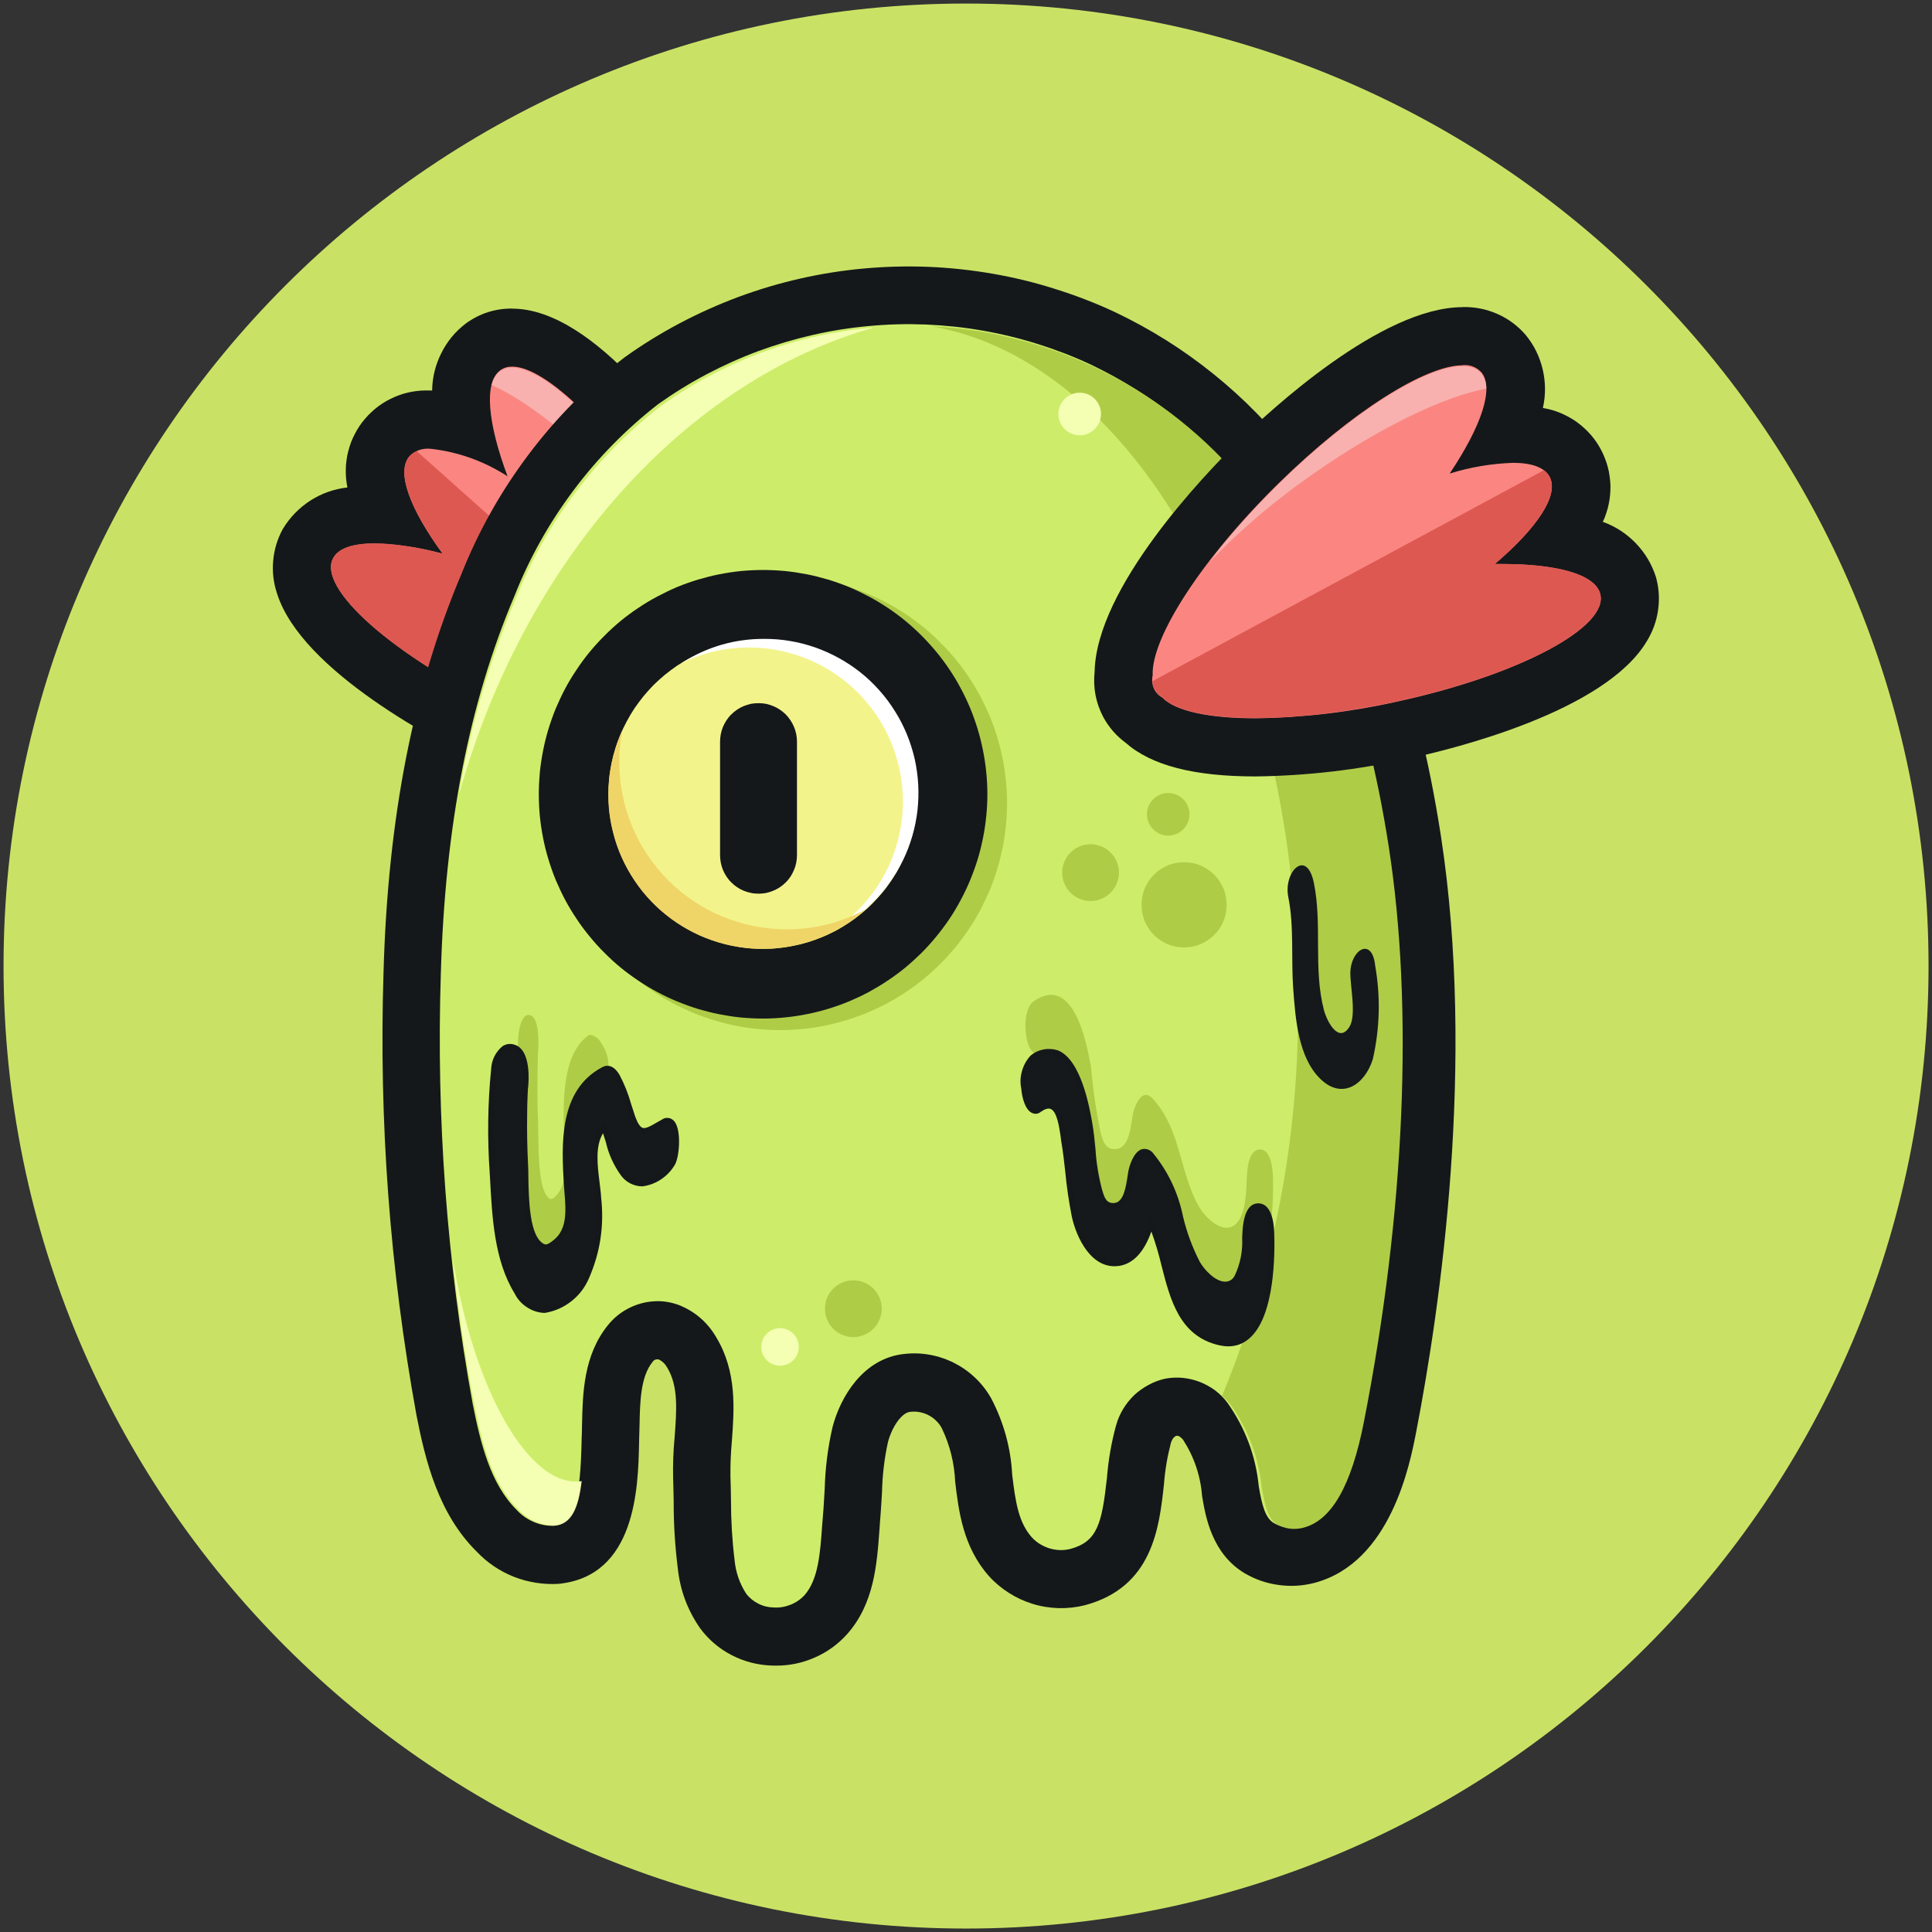 <svg version="1.2" baseProfile="tiny-ps" xmlns="http://www.w3.org/2000/svg" viewBox="0 0 207 207" width="207" height="207">
	<rect x="0" y="0" width="207" height="207" fill="#333333" stroke="none"/>
	<title>SWAMP-svg</title>
	<defs>
		<clipPath clipPathUnits="userSpaceOnUse" id="cp1">
			<path d="M29.24 33L87 33L87 89L29.24 89L29.24 33Z" />
		</clipPath>
		<clipPath clipPathUnits="userSpaceOnUse" id="cp2">
			<path d="M40 28.5L156 28.5L156 178.5L40 178.5L40 28.5Z" />
		</clipPath>
		<clipPath clipPathUnits="userSpaceOnUse" id="cp3">
			<path d="M117 32L177.74 32L177.74 84L117 84L117 32Z" />
		</clipPath>
	</defs>
	<style>
		tspan { white-space:pre }
		.shp0 { fill: #c9e265 } 
		.shp1 { fill: #fb8681 } 
		.shp2 { fill: #15181a } 
		.shp3 { fill: #f8b1ae } 
		.shp4 { fill: #de5852 } 
		.shp5 { fill: #cded6a } 
		.shp6 { fill: #afcc47 } 
		.shp7 { fill: #f3f38b } 
		.shp8 { fill: #ffffff } 
		.shp9 { fill: #efd567 } 
		.shp10 { fill: #16191b } 
		.shp11 { fill: #f4ffb3 } 
	</style>
	<path id="Layer" class="shp0" d="M103.5 0.38C46.55 0.38 0.38 46.55 0.38 103.5C0.38 160.45 46.55 206.63 103.5 206.63C160.45 206.63 206.63 160.45 206.63 103.5C206.63 46.55 160.45 0.38 103.5 0.38Z" />
	<path id="Layer" class="shp1" d="M75.1 85.36C69.66 85.36 61.37 82.95 52.94 78.92C44.3 74.79 34.44 68.35 32.65 62.66C32.39 61.93 32.3 61.17 32.36 60.4C32.42 59.63 32.64 58.9 33.02 58.22C34.18 56.16 36.58 55.11 40.13 55.11C40.51 55.11 40.91 55.12 41.32 55.14C39.75 51.54 39.83 48.74 41.56 46.79C42.14 46.16 42.84 45.69 43.63 45.37C44.42 45.04 45.25 44.91 46.1 44.95C47.3 44.97 48.47 45.16 49.62 45.52C48.97 41.48 49.68 38.68 51.75 37.16C52.69 36.49 53.73 36.16 54.88 36.17C60.89 36.17 69 45.68 74.59 54.59C79.59 62.55 84.83 73.87 83.39 79.93C83.27 81.07 82.84 82.07 82.09 82.93C81.54 83.54 80.89 84 80.13 84.3C78.54 85.09 76.87 85.44 75.1 85.36Z" />
	<g id="Clip-Path" clip-path="url(#cp1)">
		<g id="Layer">
			<path id="Layer" fill-rule="evenodd" class="shp2" d="M54.88 33.07C63.79 33.07 73.48 46.97 77.23 52.94C79.93 57.22 88.38 71.65 86.46 80.47C86.23 82.19 85.55 83.7 84.41 84.99C83.59 85.91 82.62 86.61 81.48 87.09C79.47 88.09 77.34 88.55 75.1 88.47C69.21 88.47 60.42 85.95 51.59 81.73C47.12 79.58 32.3 71.94 29.68 63.58C29.3 62.44 29.16 61.27 29.27 60.07C29.38 58.86 29.72 57.74 30.3 56.68C31.05 55.44 32.03 54.43 33.24 53.64C34.46 52.86 35.79 52.39 37.22 52.23C37.16 51.91 37.11 51.58 37.08 51.25C37.05 50.93 37.04 50.6 37.05 50.27C37.05 49.94 37.08 49.61 37.13 49.29C37.17 48.96 37.23 48.64 37.32 48.32C37.4 48.01 37.5 47.7 37.61 47.39C37.73 47.08 37.87 46.78 38.02 46.49C38.17 46.2 38.34 45.91 38.52 45.64C38.7 45.37 38.9 45.11 39.12 44.86C39.33 44.61 39.55 44.38 39.8 44.15C40.04 43.93 40.29 43.71 40.55 43.52C40.82 43.33 41.09 43.15 41.38 42.98C41.66 42.82 41.96 42.67 42.26 42.54C42.56 42.41 42.87 42.3 43.18 42.2C43.5 42.11 43.81 42.03 44.14 41.97C44.46 41.91 44.79 41.88 45.11 41.85C45.44 41.83 45.77 41.83 46.1 41.84L46.3 41.84C46.32 40.43 46.65 39.1 47.28 37.84C47.91 36.57 48.79 35.51 49.91 34.66C51.39 33.58 53.05 33.05 54.88 33.06L54.88 33.07ZM54.88 39.29C54.4 39.27 53.98 39.4 53.59 39.68C51.82 40.98 52.26 45.35 54.38 51.03C51.84 49.4 49.09 48.41 46.1 48.08C45.24 48.01 44.5 48.27 43.89 48.87C42.41 50.53 43.91 54.52 47.43 59.33C45.05 58.67 42.61 58.3 40.14 58.23C37.88 58.23 36.31 58.72 35.72 59.76C33.87 63 42.18 70.32 54.28 76.11C62.49 80.04 70.33 82.25 75.11 82.25C76.4 82.34 77.63 82.08 78.78 81.48C79.16 81.37 79.49 81.16 79.77 80.86C80.12 80.44 80.3 79.95 80.32 79.39C81.41 75.52 78.09 66.02 71.96 56.25C65.68 46.23 58.54 39.28 54.88 39.28L54.88 39.29Z" />
		</g>
	</g>
	<path id="Layer" class="shp3" d="M68.51 54.34C62.76 47.88 56.85 43.11 52.68 41.25C52.81 40.65 53.11 40.16 53.59 39.77C56.59 37.56 64.82 44.98 71.95 56.35C73.95 59.51 75.71 62.8 77.25 66.21C74.73 61.97 71.81 58.01 68.51 54.34Z" />
	<path id="Layer" class="shp4" d="M35.72 59.75C36.83 57.8 41.36 57.77 47.44 59.32C43.91 54.51 42.41 50.52 43.89 48.86C44.11 48.63 44.36 48.45 44.64 48.33L80.2 80.04C80.12 80.35 79.97 80.62 79.77 80.86C79.49 81.16 79.16 81.36 78.77 81.47C75.58 83.54 65.26 81.36 54.27 76.11C42.19 70.32 33.87 63 35.72 59.75Z" />
	<path id="Layer" class="shp5" d="M136.33 50.93C133.93 47.8 131.18 45 128.11 42.52C125.04 40.04 121.72 37.95 118.16 36.25C116.19 35.32 114.17 34.54 112.11 33.88C110.04 33.23 107.93 32.71 105.79 32.33C103.65 31.96 101.5 31.73 99.33 31.64C97.16 31.55 95 31.6 92.84 31.8C90.67 32 88.53 32.34 86.42 32.82C84.3 33.3 82.22 33.93 80.19 34.68C78.16 35.44 76.18 36.33 74.27 37.36C72.35 38.38 70.51 39.52 68.75 40.79C61.31 46.23 55.91 54.2 52.32 62.66C46.76 75.78 44.59 90.14 44.2 104.32C43.71 120 44.87 135.56 47.67 151C48.59 155.65 49.79 160.59 53.27 164.02C54.08 164.89 55.04 165.55 56.13 165.99C57.23 166.44 58.38 166.64 59.57 166.59C65.56 166.02 65.31 158.14 65.44 153.69C65.53 150.42 65.38 146.62 67.56 143.94C67.8 143.64 68.07 143.38 68.39 143.16C68.71 142.95 69.05 142.79 69.42 142.68C69.79 142.57 70.16 142.52 70.55 142.53C70.93 142.54 71.3 142.61 71.67 142.73C72.75 143.18 73.58 143.92 74.15 144.94C76.56 148.96 75.04 153.85 75.21 158.25C75.2 161.36 75.35 164.47 75.68 167.57C75.87 169.41 76.48 171.09 77.5 172.62C77.82 173.03 78.19 173.4 78.6 173.73C79 174.06 79.44 174.35 79.9 174.58C80.37 174.82 80.86 175 81.36 175.13C81.87 175.26 82.39 175.33 82.91 175.35C83.43 175.37 83.95 175.33 84.46 175.23C84.98 175.14 85.48 174.99 85.96 174.79C86.44 174.59 86.89 174.33 87.32 174.03C87.75 173.73 88.14 173.38 88.49 173C91.05 170.12 90.96 165.81 91.3 161.95C91.36 159.17 91.66 156.41 92.19 153.68C92.8 151.39 94.4 148.64 96.93 148.2C97.58 148.1 98.23 148.1 98.88 148.2C99.54 148.3 100.16 148.49 100.75 148.77C101.34 149.06 101.88 149.43 102.36 149.88C102.84 150.34 103.24 150.85 103.56 151.42C104.66 153.61 105.28 155.93 105.4 158.38C105.76 161.44 106.16 164.41 108.25 166.77C108.69 167.27 109.19 167.69 109.75 168.05C110.31 168.4 110.91 168.68 111.54 168.87C112.18 169.07 112.83 169.17 113.49 169.19C114.15 169.2 114.8 169.13 115.45 168.97C122.71 167.04 120.82 159.17 122.5 153.68C122.57 153.32 122.69 152.98 122.86 152.67C123.03 152.35 123.23 152.06 123.49 151.8C123.74 151.55 124.02 151.34 124.34 151.16C124.66 150.99 124.99 150.86 125.34 150.79C125.7 150.71 126.05 150.69 126.41 150.72C126.77 150.75 127.11 150.83 127.45 150.96C127.79 151.09 128.09 151.27 128.38 151.49C128.66 151.71 128.91 151.97 129.11 152.26C130.68 154.53 131.58 157.04 131.82 159.78C132.21 162.09 132.75 164.59 134.91 165.87C135.69 166.32 136.52 166.6 137.41 166.72C138.3 166.84 139.18 166.79 140.04 166.56C145.68 165.06 147.71 157.86 148.69 152.77C152.49 133.09 154.38 110 151.32 90.07C149.19 76.28 145 61.99 136.33 50.93Z" />
	<g id="Clip-Path" clip-path="url(#cp2)">
		<g id="Layer">
			<path id="Layer" fill-rule="evenodd" class="shp2" d="M83.11 178.46C82.95 178.46 82.79 178.46 82.63 178.45C81.13 178.39 79.71 178.02 78.38 177.33C77.05 176.64 75.93 175.69 75.03 174.48C73.67 172.54 72.87 170.39 72.62 168.03C72.32 165.64 72.17 163.24 72.18 160.83C72.16 160 72.15 159.18 72.12 158.36C72.09 156.9 72.14 155.45 72.28 154C72.5 151.06 72.69 148.53 71.5 146.55C71.29 146.16 70.99 145.86 70.59 145.66C70.3 145.6 70.07 145.69 69.91 145.93C68.63 147.51 68.57 150.19 68.52 152.78C68.51 153.12 68.5 153.45 68.49 153.78C68.48 154.08 68.48 154.38 68.47 154.7C68.37 159.3 68.16 168.9 59.82 169.7C58.19 169.79 56.61 169.54 55.08 168.95C53.55 168.34 52.22 167.45 51.09 166.26C46.99 162.21 45.59 156.58 44.62 151.62C41.77 135.95 40.59 120.16 41.09 104.24C41.55 87.64 44.29 73.65 49.46 61.45C51.29 56.87 53.68 52.62 56.64 48.69C59.6 44.76 63.03 41.29 66.93 38.28C68.8 36.94 70.76 35.73 72.8 34.65C74.84 33.57 76.94 32.63 79.1 31.82C81.27 31.02 83.47 30.36 85.72 29.85C87.97 29.34 90.24 28.98 92.54 28.77C94.84 28.56 97.14 28.5 99.45 28.59C101.75 28.68 104.04 28.93 106.31 29.32C108.58 29.71 110.82 30.25 113.02 30.95C115.22 31.64 117.37 32.46 119.46 33.44C123.25 35.24 126.77 37.45 130.04 40.09C133.3 42.72 136.21 45.7 138.77 49.02C146.61 59.02 151.72 72.3 154.39 89.61C158.11 113.87 154.33 139.98 151.74 153.39C151.07 156.86 149.02 167.42 140.85 169.59C139.58 169.92 138.3 170 137.01 169.82C135.71 169.65 134.5 169.23 133.37 168.57C129.83 166.46 129.16 162.46 128.8 160.32C128.63 158.13 127.95 156.11 126.76 154.26C126.51 153.96 126.25 153.79 126.05 153.84C125.86 153.88 125.61 154.1 125.45 154.61C125.07 156.07 124.82 157.55 124.71 159.04C124.2 163.69 123.5 170.05 116.23 171.99C115.31 172.22 114.38 172.32 113.43 172.3C112.49 172.27 111.56 172.13 110.66 171.85C109.75 171.57 108.9 171.18 108.1 170.67C107.3 170.16 106.58 169.56 105.95 168.86C103.16 165.7 102.71 161.85 102.34 158.76C102.25 156.75 101.78 154.84 100.91 153.03C100.75 152.72 100.54 152.45 100.29 152.21C100.04 151.96 99.76 151.77 99.45 151.61C99.14 151.45 98.81 151.35 98.47 151.29C98.13 151.23 97.79 151.23 97.44 151.28C96.59 151.43 95.59 152.84 95.14 154.5C94.75 156.28 94.54 158.08 94.5 159.9C94.45 160.7 94.41 161.48 94.35 162.23C94.3 162.77 94.27 163.32 94.23 163.86C93.96 167.6 93.66 171.83 90.76 175.09C89.79 176.17 88.63 177.01 87.3 177.59C85.96 178.18 84.57 178.47 83.11 178.46ZM70.46 139.41C71.23 139.41 71.98 139.55 72.7 139.81C74.47 140.51 75.82 141.68 76.77 143.33C78.96 147 78.67 150.96 78.41 154.46C78.3 155.68 78.25 156.91 78.26 158.13C78.29 158.98 78.31 159.85 78.32 160.72C78.32 162.86 78.44 164.98 78.7 167.11C78.82 168.42 79.23 169.64 79.95 170.75C80.3 171.21 80.74 171.57 81.25 171.82C81.77 172.09 82.32 172.22 82.9 172.23C83.52 172.27 84.11 172.17 84.69 171.94C85.27 171.71 85.77 171.37 86.19 170.92C87.68 169.24 87.88 166.41 88.09 163.41C88.13 162.83 88.18 162.25 88.23 161.68C88.28 160.98 88.32 160.27 88.36 159.54C88.42 157.29 88.7 155.05 89.21 152.86C90.09 149.57 92.43 145.81 96.41 145.13C97.36 144.98 98.32 144.96 99.29 145.1C100.25 145.24 101.16 145.52 102.04 145.93C102.91 146.36 103.71 146.89 104.42 147.56C105.13 148.22 105.72 148.98 106.2 149.82C107.54 152.39 108.3 155.12 108.45 158.02C108.81 161.02 109.15 163.12 110.54 164.7C111.06 165.27 111.7 165.66 112.43 165.89C113.18 166.12 113.92 166.14 114.67 165.96C117.58 165.18 118.06 163.25 118.6 158.34C118.75 156.45 119.07 154.59 119.57 152.75C119.74 152.13 119.99 151.54 120.32 150.99C120.65 150.44 121.05 149.94 121.51 149.49C121.98 149.05 122.5 148.68 123.07 148.38C123.63 148.07 124.23 147.85 124.86 147.71C125.48 147.6 126.1 147.57 126.73 147.63C127.35 147.69 127.96 147.84 128.54 148.06C129.13 148.29 129.67 148.59 130.18 148.96C130.68 149.34 131.12 149.78 131.5 150.28C133.41 152.98 134.54 155.96 134.87 159.26C135.22 161.35 135.59 162.66 136.49 163.19C137.38 163.69 138.31 163.81 139.29 163.55C142.27 162.76 144.37 159.04 145.7 152.18C150.04 129.72 150.96 107.84 148.31 90.55C145.81 74.33 141.12 62 133.95 52.86C131.69 49.92 129.11 47.29 126.23 44.95C123.34 42.62 120.22 40.66 116.87 39.06C115.03 38.2 113.13 37.47 111.19 36.86C109.25 36.25 107.28 35.77 105.27 35.42C103.27 35.07 101.25 34.86 99.21 34.77C97.18 34.69 95.15 34.74 93.13 34.93C91.1 35.11 89.09 35.43 87.11 35.88C85.13 36.33 83.18 36.91 81.27 37.61C79.36 38.32 77.51 39.15 75.71 40.1C73.91 41.05 72.18 42.12 70.52 43.3C67.08 45.98 64.05 49.06 61.44 52.55C58.82 56.05 56.71 59.82 55.11 63.88C50.25 75.35 47.67 88.6 47.23 104.4C46.74 119.85 47.88 135.18 50.64 150.38C51.48 154.62 52.53 158.98 55.37 161.79C55.87 162.33 56.46 162.75 57.13 163.04C57.8 163.34 58.51 163.48 59.25 163.48C61.65 163.25 62.19 160.03 62.31 154.54C62.31 154.21 62.33 153.89 62.34 153.59C62.35 153.28 62.35 152.96 62.36 152.64C62.43 149.32 62.51 145.2 65.16 141.95C65.81 141.15 66.6 140.53 67.52 140.09C68.45 139.64 69.43 139.42 70.46 139.41Z" />
		</g>
	</g>
	<path id="Layer" class="shp6" d="M107.9 86.05C107.9 86.85 107.86 87.64 107.78 88.43C107.7 89.23 107.59 90.02 107.43 90.8C107.27 91.57 107.08 92.35 106.85 93.11C106.62 93.87 106.35 94.62 106.05 95.36C105.74 96.09 105.4 96.81 105.03 97.52C104.65 98.22 104.24 98.9 103.8 99.56C103.36 100.22 102.88 100.86 102.38 101.48C101.87 102.09 101.34 102.68 100.77 103.25C100.21 103.81 99.62 104.34 99.01 104.85C98.39 105.36 97.75 105.83 97.09 106.27C96.43 106.71 95.75 107.12 95.04 107.5C94.34 107.88 93.62 108.21 92.89 108.52C92.15 108.82 91.4 109.09 90.64 109.32C89.88 109.55 89.11 109.75 88.32 109.9C87.54 110.06 86.76 110.18 85.96 110.25C85.17 110.33 84.38 110.37 83.58 110.37C82.79 110.37 81.99 110.33 81.2 110.25C80.4 110.18 79.62 110.06 78.84 109.9C78.05 109.75 77.29 109.55 76.52 109.32C75.76 109.09 75.01 108.82 74.27 108.52C73.54 108.21 72.82 107.88 72.12 107.5C71.41 107.12 70.73 106.71 70.07 106.27C69.41 105.83 68.77 105.36 68.15 104.85C67.54 104.34 66.95 103.81 66.39 103.25C65.82 102.68 65.29 102.09 64.78 101.48C64.28 100.86 63.8 100.22 63.36 99.56C62.92 98.9 62.51 98.22 62.13 97.52C61.76 96.81 61.42 96.09 61.11 95.36C60.81 94.62 60.54 93.87 60.31 93.11C60.08 92.35 59.89 91.57 59.73 90.8C59.57 90.02 59.46 89.23 59.38 88.43C59.3 87.64 59.26 86.85 59.26 86.05C59.26 85.25 59.3 84.46 59.38 83.67C59.46 82.88 59.57 82.09 59.73 81.3C59.89 80.52 60.08 79.75 60.31 78.99C60.54 78.23 60.81 77.48 61.11 76.75C61.42 76.01 61.76 75.29 62.13 74.59C62.51 73.88 62.92 73.2 63.36 72.54C63.8 71.88 64.28 71.24 64.78 70.62C65.29 70.01 65.82 69.42 66.39 68.86C66.95 68.29 67.54 67.76 68.15 67.25C68.77 66.75 69.41 66.27 70.07 65.83C70.73 65.39 71.41 64.98 72.12 64.6C72.82 64.23 73.54 63.89 74.27 63.58C75.01 63.28 75.76 63.01 76.52 62.78C77.29 62.55 78.05 62.36 78.84 62.2C79.62 62.04 80.4 61.93 81.2 61.85C81.99 61.77 82.79 61.73 83.58 61.73C84.38 61.73 85.17 61.77 85.96 61.85C86.76 61.93 87.54 62.04 88.32 62.2C89.11 62.36 89.88 62.55 90.64 62.78C91.4 63.01 92.15 63.28 92.89 63.58C93.62 63.89 94.34 64.23 95.04 64.6C95.75 64.98 96.43 65.39 97.09 65.83C97.75 66.27 98.39 66.75 99.01 67.25C99.62 67.76 100.21 68.29 100.77 68.86C101.34 69.42 101.87 70.01 102.38 70.62C102.88 71.24 103.36 71.88 103.8 72.54C104.24 73.2 104.65 73.88 105.03 74.59C105.4 75.29 105.74 76.01 106.05 76.75C106.35 77.48 106.62 78.23 106.85 78.99C107.08 79.75 107.27 80.52 107.43 81.3C107.59 82.09 107.7 82.88 107.78 83.67C107.86 84.46 107.9 85.25 107.9 86.05Z" />
	<path id="Layer" class="shp7" d="M102.05 85.09C102.05 85.76 102.02 86.42 101.95 87.08C101.89 87.74 101.79 88.4 101.66 89.05C101.53 89.7 101.37 90.35 101.18 90.98C100.98 91.62 100.76 92.25 100.51 92.86C100.25 93.47 99.97 94.07 99.66 94.66C99.34 95.25 99 95.82 98.63 96.37C98.26 96.92 97.87 97.45 97.45 97.97C97.02 98.48 96.58 98.97 96.11 99.45C95.64 99.91 95.14 100.36 94.63 100.78C94.12 101.2 93.59 101.6 93.03 101.97C92.48 102.34 91.91 102.68 91.32 102.99C90.74 103.3 90.14 103.59 89.52 103.84C88.91 104.1 88.28 104.32 87.65 104.52C87.01 104.71 86.37 104.87 85.71 105C85.06 105.13 84.41 105.23 83.75 105.29C83.08 105.36 82.42 105.39 81.75 105.39C81.09 105.39 80.43 105.36 79.77 105.29C79.11 105.23 78.45 105.13 77.8 105C77.14 104.87 76.5 104.71 75.86 104.52C75.23 104.32 74.6 104.1 73.99 103.84C73.38 103.59 72.77 103.3 72.19 102.99C71.6 102.68 71.03 102.34 70.48 101.97C69.93 101.6 69.39 101.2 68.88 100.78C68.36 100.36 67.88 99.91 67.4 99.45C66.93 98.97 66.49 98.48 66.07 97.97C65.64 97.45 65.25 96.92 64.88 96.37C64.51 95.82 64.17 95.25 63.86 94.66C63.54 94.07 63.26 93.47 63 92.86C62.75 92.25 62.52 91.62 62.33 90.98C62.14 90.35 61.98 89.7 61.85 89.05C61.72 88.4 61.62 87.74 61.55 87.08C61.49 86.42 61.46 85.76 61.46 85.09C61.46 84.43 61.49 83.76 61.55 83.1C61.62 82.44 61.72 81.78 61.85 81.13C61.98 80.48 62.14 79.84 62.33 79.2C62.52 78.56 62.75 77.94 63 77.32C63.26 76.71 63.54 76.11 63.86 75.52C64.17 74.94 64.51 74.37 64.88 73.81C65.25 73.26 65.64 72.73 66.07 72.21C66.49 71.7 66.93 71.21 67.4 70.74C67.88 70.27 68.36 69.82 68.88 69.4C69.39 68.98 69.93 68.58 70.48 68.21C71.03 67.84 71.6 67.5 72.19 67.19C72.77 66.88 73.38 66.59 73.99 66.34C74.6 66.08 75.23 65.86 75.86 65.67C76.5 65.47 77.14 65.31 77.8 65.18C78.45 65.05 79.11 64.96 79.77 64.89C80.43 64.82 81.09 64.79 81.75 64.79C82.42 64.79 83.08 64.82 83.75 64.89C84.41 64.96 85.06 65.05 85.71 65.18C86.37 65.31 87.01 65.47 87.65 65.67C88.28 65.86 88.91 66.08 89.52 66.34C90.14 66.59 90.74 66.88 91.32 67.19C91.91 67.5 92.48 67.84 93.03 68.21C93.59 68.58 94.12 68.98 94.63 69.4C95.14 69.82 95.64 70.27 96.11 70.74C96.58 71.21 97.02 71.7 97.45 72.21C97.87 72.73 98.26 73.26 98.63 73.81C99 74.37 99.34 74.94 99.66 75.52C99.97 76.11 100.25 76.71 100.51 77.32C100.76 77.94 100.98 78.56 101.18 79.2C101.37 79.84 101.53 80.48 101.66 81.13C101.79 81.78 101.89 82.44 101.95 83.1C102.02 83.76 102.05 84.43 102.05 85.09Z" />
	<path id="Layer" fill-rule="evenodd" class="shp2" d="M81.76 109.13C80.97 109.13 80.18 109.09 79.4 109.02C78.62 108.94 77.84 108.82 77.07 108.67C76.3 108.52 75.54 108.32 74.78 108.1C74.03 107.87 73.29 107.6 72.56 107.3C71.83 107 71.12 106.66 70.43 106.29C69.73 105.92 69.06 105.52 68.41 105.08C67.75 104.64 67.12 104.18 66.51 103.68C65.9 103.18 65.32 102.65 64.77 102.09C64.21 101.54 63.68 100.95 63.18 100.34C62.68 99.73 62.21 99.11 61.78 98.45C61.34 97.8 60.93 97.12 60.56 96.43C60.19 95.73 59.86 95.02 59.55 94.3C59.25 93.57 58.99 92.83 58.76 92.07C58.53 91.32 58.34 90.56 58.19 89.79C58.04 89.02 57.92 88.24 57.84 87.45C57.77 86.67 57.73 85.89 57.73 85.1C57.73 84.31 57.77 83.53 57.84 82.74C57.92 81.96 58.04 81.18 58.19 80.41C58.34 79.64 58.53 78.88 58.76 78.12C58.99 77.37 59.25 76.63 59.55 75.9C59.86 75.18 60.19 74.46 60.56 73.77C60.93 73.07 61.34 72.4 61.78 71.75C62.21 71.09 62.68 70.46 63.18 69.85C63.68 69.25 64.21 68.66 64.77 68.11C65.32 67.55 65.9 67.02 66.51 66.52C67.12 66.02 67.75 65.55 68.41 65.12C69.06 64.68 69.73 64.28 70.43 63.91C71.13 63.54 71.83 63.2 72.56 62.89C73.29 62.59 74.03 62.33 74.78 62.1C75.54 61.88 76.3 61.68 77.07 61.53C77.84 61.38 78.62 61.26 79.4 61.18C80.18 61.11 80.97 61.07 81.76 61.07C82.54 61.07 83.33 61.11 84.11 61.18C84.89 61.26 85.67 61.38 86.45 61.53C87.21 61.68 87.98 61.88 88.73 62.1C89.48 62.33 90.23 62.59 90.95 62.89C91.68 63.2 92.39 63.54 93.09 63.91C93.78 64.28 94.45 64.68 95.11 65.12C95.76 65.55 96.39 66.02 97 66.52C97.61 67.02 98.19 67.55 98.75 68.11C99.3 68.66 99.83 69.25 100.33 69.85C100.83 70.46 101.3 71.09 101.74 71.75C102.18 72.4 102.58 73.07 102.95 73.77C103.32 74.46 103.66 75.18 103.96 75.9C104.26 76.63 104.52 77.37 104.75 78.12C104.98 78.88 105.17 79.64 105.32 80.41C105.48 81.18 105.59 81.96 105.67 82.74C105.75 83.52 105.79 84.31 105.79 85.1C105.79 85.88 105.75 86.67 105.67 87.45C105.59 88.23 105.48 89.01 105.32 89.79C105.17 90.55 104.98 91.32 104.75 92.07C104.52 92.82 104.25 93.56 103.95 94.29C103.65 95.02 103.31 95.73 102.94 96.42C102.57 97.12 102.17 97.79 101.73 98.45C101.29 99.1 100.82 99.73 100.32 100.34C99.82 100.95 99.3 101.53 98.74 102.09C98.18 102.64 97.6 103.17 97 103.67C96.39 104.17 95.75 104.64 95.1 105.07C94.45 105.51 93.77 105.91 93.08 106.29C92.39 106.66 91.68 106.99 90.95 107.3C90.22 107.6 89.48 107.86 88.73 108.09C87.98 108.32 87.21 108.51 86.44 108.66C85.67 108.82 84.89 108.93 84.11 109.01C83.33 109.09 82.54 109.13 81.76 109.13ZM81.76 68.53C81.21 68.53 80.67 68.56 80.13 68.61C79.59 68.66 79.06 68.75 78.52 68.85C77.99 68.96 77.47 69.09 76.95 69.25C76.43 69.4 75.92 69.59 75.42 69.79C74.92 70 74.43 70.23 73.95 70.49C73.47 70.75 73 71.02 72.55 71.32C72.1 71.63 71.67 71.95 71.25 72.29C70.83 72.64 70.43 73 70.04 73.38C69.66 73.77 69.3 74.17 68.95 74.59C68.61 75.01 68.29 75.45 67.98 75.89C67.68 76.35 67.41 76.81 67.15 77.29C66.89 77.77 66.66 78.26 66.45 78.76C66.25 79.26 66.06 79.77 65.91 80.29C65.75 80.81 65.62 81.34 65.51 81.87C65.41 82.4 65.32 82.93 65.27 83.47C65.22 84.02 65.19 84.55 65.19 85.1C65.19 85.64 65.22 86.18 65.27 86.72C65.32 87.26 65.41 87.8 65.51 88.33C65.62 88.86 65.75 89.39 65.91 89.91C66.06 90.43 66.25 90.93 66.45 91.44C66.66 91.94 66.89 92.43 67.15 92.91C67.41 93.39 67.68 93.85 67.98 94.3C68.29 94.75 68.61 95.19 68.95 95.61C69.3 96.03 69.66 96.43 70.04 96.81C70.43 97.2 70.83 97.56 71.25 97.9C71.67 98.25 72.1 98.57 72.55 98.87C73 99.17 73.47 99.45 73.95 99.71C74.43 99.96 74.92 100.2 75.42 100.4C75.92 100.61 76.43 100.79 76.95 100.95C77.47 101.11 77.99 101.24 78.52 101.34C79.06 101.45 79.59 101.53 80.13 101.58C80.67 101.64 81.21 101.66 81.76 101.66C82.3 101.66 82.84 101.64 83.38 101.58C83.92 101.53 84.46 101.45 84.99 101.34C85.52 101.24 86.05 101.11 86.57 100.95C87.09 100.79 87.59 100.61 88.09 100.4C88.6 100.2 89.09 99.96 89.57 99.71C90.04 99.45 90.51 99.17 90.96 98.87C91.41 98.57 91.84 98.25 92.27 97.9C92.68 97.56 93.09 97.2 93.47 96.81C93.85 96.43 94.21 96.03 94.56 95.61C94.91 95.19 95.23 94.75 95.53 94.3C95.83 93.85 96.11 93.39 96.36 92.91C96.62 92.43 96.85 91.94 97.06 91.44C97.27 90.94 97.45 90.43 97.61 89.91C97.77 89.39 97.89 88.86 98 88.33C98.11 87.8 98.19 87.26 98.24 86.72C98.29 86.18 98.32 85.64 98.32 85.1C98.32 84.56 98.29 84.02 98.24 83.48C98.19 82.94 98.11 82.4 98 81.87C97.89 81.34 97.76 80.81 97.61 80.29C97.45 79.77 97.27 79.26 97.06 78.76C96.85 78.26 96.62 77.77 96.36 77.29C96.11 76.81 95.83 76.35 95.53 75.9C95.23 75.45 94.9 75.01 94.56 74.59C94.21 74.17 93.85 73.77 93.46 73.39C93.08 73 92.68 72.64 92.26 72.29C91.84 71.95 91.41 71.63 90.96 71.32C90.51 71.02 90.04 70.75 89.56 70.49C89.09 70.23 88.59 70 88.09 69.79C87.59 69.59 87.08 69.4 86.56 69.25C86.05 69.09 85.52 68.95 84.99 68.85C84.46 68.74 83.92 68.66 83.38 68.61C82.84 68.55 82.3 68.53 81.76 68.53L81.76 68.53Z" />
	<path id="Layer" class="shp8" d="M81.89 68.45C78.72 68.44 75.79 69.29 73.12 70.99C74.06 70.54 75.03 70.18 76.04 69.91C77.05 69.65 78.08 69.48 79.12 69.41C80.16 69.34 81.2 69.37 82.23 69.49C83.27 69.62 84.29 69.84 85.28 70.16C86.27 70.48 87.23 70.89 88.15 71.39C89.06 71.89 89.93 72.47 90.73 73.13C91.54 73.8 92.27 74.53 92.94 75.34C93.61 76.14 94.19 77 94.7 77.91C95.2 78.83 95.61 79.78 95.93 80.77C96.25 81.77 96.48 82.78 96.61 83.82C96.74 84.85 96.77 85.89 96.71 86.93C96.64 87.98 96.47 89 96.21 90.01C95.95 91.02 95.59 92 95.15 92.95C94.7 93.89 94.17 94.78 93.55 95.62C92.93 96.46 92.24 97.24 91.48 97.95C90.71 98.66 89.89 99.3 89 99.85C89.84 99.45 90.64 98.98 91.4 98.45C92.16 97.91 92.87 97.32 93.53 96.66C94.19 96.01 94.79 95.3 95.33 94.54C95.87 93.79 96.34 92.99 96.75 92.15C97.16 91.32 97.49 90.45 97.75 89.56C98.01 88.67 98.19 87.76 98.3 86.84C98.4 85.91 98.43 84.99 98.38 84.06C98.33 83.13 98.2 82.21 98 81.3C97.79 80.4 97.51 79.52 97.16 78.66C96.8 77.8 96.38 76.97 95.88 76.19C95.39 75.4 94.84 74.66 94.21 73.96C93.6 73.27 92.93 72.63 92.2 72.05C91.47 71.47 90.7 70.96 89.89 70.51C89.07 70.06 88.23 69.68 87.35 69.37C86.48 69.07 85.58 68.83 84.66 68.68C83.75 68.52 82.82 68.45 81.89 68.45L81.89 68.45Z" />
	<path id="Layer" class="shp9" d="M84.28 99.57C83.69 99.57 83.11 99.54 82.52 99.48C81.93 99.42 81.36 99.34 80.78 99.22C80.2 99.11 79.63 98.96 79.07 98.8C78.51 98.63 77.96 98.43 77.42 98.2C76.88 97.98 76.34 97.73 75.82 97.45C75.31 97.17 74.8 96.87 74.32 96.55C73.83 96.22 73.36 95.87 72.9 95.5C72.45 95.13 72.02 94.73 71.6 94.32C71.18 93.9 70.79 93.46 70.42 93.01C70.05 92.56 69.7 92.09 69.37 91.6C69.04 91.11 68.74 90.61 68.46 90.09C68.19 89.57 67.94 89.04 67.71 88.5C67.49 87.96 67.29 87.41 67.12 86.84C66.95 86.28 66.81 85.71 66.7 85.14C66.58 84.56 66.49 83.98 66.44 83.4C66.38 82.81 66.35 82.23 66.35 81.64C66.35 80.51 66.46 79.39 66.67 78.27C66.28 79.13 65.96 80.01 65.72 80.92C65.48 81.83 65.32 82.76 65.24 83.7C65.16 84.63 65.16 85.57 65.23 86.51C65.31 87.45 65.47 88.38 65.71 89.29C65.94 90.2 66.25 91.08 66.64 91.94C67.03 92.8 67.49 93.62 68.02 94.4C68.54 95.18 69.13 95.91 69.79 96.59C70.44 97.27 71.14 97.88 71.9 98.44C72.66 99 73.46 99.49 74.3 99.91C75.14 100.34 76.02 100.68 76.91 100.95C77.82 101.23 78.73 101.42 79.67 101.54C80.6 101.66 81.54 101.69 82.48 101.65C83.42 101.6 84.35 101.48 85.27 101.27C86.19 101.07 87.09 100.79 87.96 100.44C88.83 100.08 89.66 99.65 90.46 99.15C91.26 98.66 92.01 98.09 92.71 97.46C90.08 98.87 87.27 99.57 84.28 99.57Z" />
	<path id="Layer" class="shp2" d="M81.27 95.75C81 95.75 80.73 95.73 80.46 95.67C80.2 95.62 79.94 95.54 79.69 95.44C79.44 95.34 79.2 95.21 78.98 95.06C78.75 94.91 78.55 94.74 78.36 94.55C78.16 94.36 77.99 94.14 77.84 93.92C77.69 93.7 77.57 93.46 77.46 93.21C77.36 92.96 77.28 92.7 77.23 92.44C77.18 92.17 77.15 91.9 77.15 91.63L77.15 79.45C77.15 79.18 77.18 78.92 77.23 78.65C77.28 78.39 77.36 78.13 77.46 77.88C77.57 77.63 77.69 77.39 77.84 77.17C77.99 76.94 78.16 76.73 78.36 76.54C78.55 76.35 78.75 76.18 78.98 76.03C79.2 75.88 79.44 75.75 79.69 75.65C79.94 75.55 80.2 75.47 80.46 75.41C80.73 75.36 81 75.34 81.27 75.34C81.54 75.34 81.8 75.36 82.07 75.41C82.34 75.47 82.59 75.55 82.84 75.65C83.09 75.75 83.33 75.88 83.55 76.03C83.78 76.18 83.99 76.35 84.18 76.54C84.37 76.73 84.54 76.94 84.69 77.17C84.84 77.39 84.97 77.63 85.07 77.88C85.18 78.13 85.25 78.39 85.31 78.65C85.36 78.92 85.39 79.18 85.39 79.45L85.39 91.63C85.39 91.9 85.36 92.17 85.31 92.44C85.26 92.7 85.18 92.96 85.07 93.21C84.97 93.46 84.84 93.7 84.7 93.92C84.54 94.15 84.38 94.36 84.18 94.55C83.99 94.74 83.78 94.91 83.56 95.06C83.33 95.21 83.09 95.34 82.84 95.44C82.59 95.54 82.34 95.62 82.07 95.68C81.8 95.73 81.54 95.75 81.27 95.75Z" />
	<path id="Layer" class="shp6" d="M61.63 120.75C61.64 119.33 62.06 118.04 62.88 116.87C62.92 116.8 62.96 116.71 63 116.64C63 116.66 63.02 116.67 63.02 116.68C63.62 115.87 64.34 115.18 65.17 114.6C65.28 113.55 65.02 112.61 64.41 111.75C64.23 111.29 63.39 110.66 62.99 110.97C60.13 113.13 60.31 118.3 60.47 122.24C60.55 124.1 60.89 126.57 59.74 127.93C59.24 128.52 59 128.69 58.57 128.11C57.57 126.75 57.72 122.17 57.66 120.38C57.59 118.71 57.57 117.04 57.59 115.37C57.59 114.75 57.61 114.12 57.62 113.49C57.62 113.28 57.63 113.06 57.64 112.85C57.64 112.81 57.65 112.73 57.66 112.63C57.73 111.66 57.76 109.19 56.89 108.8C56.02 108.41 55.61 110 55.54 110.97C55.31 114.36 55.28 117.75 55.45 121.14C55.59 124.93 55.68 129.49 57.11 132.84C58.57 136.27 60.8 134.21 61.83 131.32C62.53 129.01 62.8 126.65 62.63 124.24C61.98 123.17 61.64 122.01 61.63 120.75Z" />
	<path id="Layer" class="shp10" d="M71.06 120.24C69.3 121.23 68.57 121.92 67.78 119.75C67.34 118.23 66.79 116.76 66.12 115.34C65.84 114.84 65.34 114.26 64.69 114.61C60.18 116.96 60.48 122.59 60.72 126.87C60.84 128.89 61.38 131.58 59.56 133.06C58.78 133.7 58.39 133.88 57.71 133.26C56.13 131.77 56.37 126.8 56.27 124.84C56.17 123.02 56.13 121.21 56.16 119.39C56.16 118.71 56.19 118.03 56.21 117.35C56.21 117.12 56.23 116.88 56.25 116.65C56.25 116.61 56.26 116.52 56.27 116.4C56.39 115.36 56.43 112.67 55.05 112.25C53.66 111.81 53.04 113.55 52.92 114.61C52.56 118.3 52.51 121.99 52.77 125.68C53 129.8 53.15 134.77 55.39 138.41C57.7 142.15 61.23 139.91 62.86 136.76C64.03 134.07 64.44 131.27 64.1 128.35C63.96 125.97 63 122.69 64.71 120.78C65.13 122.53 65.81 124.18 66.76 125.71C68.49 127.83 70.66 126.52 72.02 124.68C72.58 123.93 72.89 119.21 71.06 120.24Z" />
	<path id="Layer" fill-rule="evenodd" class="shp2" d="M58.32 140.67C57.63 140.64 57.01 140.43 56.44 140.05C55.87 139.68 55.43 139.18 55.13 138.57C52.97 135.06 52.73 130.46 52.51 126.39L52.47 125.69C52.21 121.98 52.25 118.27 52.62 114.57C52.67 113.57 53.07 112.75 53.83 112.1C54.25 111.83 54.69 111.78 55.15 111.94C56.96 112.51 56.63 116.04 56.59 116.44L56.56 116.69C56.55 116.89 56.54 117.13 56.53 117.36C56.5 118.04 56.48 118.71 56.48 119.39C56.45 121.23 56.49 123.06 56.58 124.82C56.6 125.16 56.61 125.6 56.61 126.09C56.65 128.26 56.71 131.89 57.93 133.03C58.41 133.47 58.6 133.45 59.37 132.82C60.8 131.65 60.63 129.6 60.48 127.79C60.45 127.48 60.43 127.18 60.41 126.89C60.17 122.63 59.84 116.79 64.55 114.33C65.2 113.98 65.89 114.3 66.39 115.19C66.91 116.18 67.32 117.21 67.62 118.28C67.77 118.73 67.91 119.19 68.06 119.64C68.32 120.35 68.58 120.74 68.84 120.84C69.17 120.96 69.7 120.66 70.43 120.23C70.58 120.15 70.74 120.06 70.9 119.97C71.11 119.81 71.34 119.75 71.59 119.78C71.85 119.81 72.06 119.92 72.23 120.12C73.07 121.07 72.77 124.19 72.26 124.87C71.89 125.48 71.4 125.98 70.8 126.38C70.2 126.77 69.54 127.02 68.83 127.11C68.37 127.11 67.93 127 67.52 126.79C67.12 126.58 66.78 126.29 66.51 125.91C65.75 124.84 65.21 123.67 64.92 122.4C64.82 122.07 64.72 121.75 64.61 121.42C63.76 122.81 64.01 124.82 64.23 126.61C64.3 127.21 64.38 127.79 64.41 128.33C64.74 131.3 64.32 134.15 63.13 136.89C62.72 137.88 62.1 138.71 61.27 139.38C60.43 140.05 59.48 140.48 58.43 140.66L58.32 140.67ZM54.64 112.48C54.46 112.49 54.31 112.54 54.17 112.63C53.59 113.18 53.28 113.86 53.23 114.65C52.88 118.32 52.83 121.99 53.09 125.67L53.13 126.37C53.34 130.36 53.59 134.88 55.66 138.25C55.91 138.78 56.29 139.21 56.78 139.54C57.28 139.86 57.82 140.03 58.41 140.05C59.35 139.86 60.19 139.46 60.93 138.86C61.66 138.25 62.22 137.5 62.58 136.62C63.73 133.98 64.13 131.23 63.79 128.38C63.76 127.85 63.69 127.29 63.62 126.69C63.36 124.57 63.06 122.16 64.48 120.57L64.82 120.19L65 120.67C65.2 121.18 65.36 121.71 65.52 122.22C65.79 123.42 66.29 124.52 67 125.52C67.21 125.82 67.47 126.06 67.79 126.23C68.11 126.41 68.46 126.49 68.82 126.5C69.44 126.4 70 126.18 70.52 125.83C71.03 125.48 71.45 125.04 71.77 124.5C72.27 123.18 72.27 121.85 71.77 120.53C71.7 120.45 71.58 120.31 71.21 120.52C71.05 120.61 70.9 120.7 70.75 120.78C69.88 121.29 69.24 121.66 68.64 121.43C68.17 121.27 67.83 120.79 67.49 119.86C67.32 119.4 67.17 118.94 67.03 118.48C66.74 117.45 66.35 116.46 65.86 115.51C65.63 115.11 65.26 114.67 64.84 114.89C60.49 117.17 60.8 122.77 61.04 126.87C61.05 127.15 61.08 127.45 61.1 127.76C61.25 129.63 61.45 131.95 59.77 133.32C59 133.95 58.39 134.33 57.51 133.5C56.1 132.19 56.04 128.54 55.99 126.12C55.98 125.64 55.98 125.21 55.96 124.88C55.87 123.1 55.83 121.26 55.86 119.41C55.86 118.73 55.88 118.04 55.91 117.36C55.91 117.13 55.93 116.89 55.94 116.66L55.97 116.39C56.12 115.02 55.98 112.87 54.97 112.56C54.86 112.52 54.75 112.49 54.64 112.48Z" />
	<path id="Layer" class="shp11" d="M93.64 35.09C89.54 35.44 85.56 36.32 81.7 37.74C77.84 39.16 74.23 41.06 70.89 43.45C67.41 46.12 64.35 49.2 61.71 52.7C59.06 56.19 56.93 59.97 55.3 64.04C52.42 70.84 50.38 77.88 49.17 85.15C56.24 59.82 73.53 40.78 93.64 35.09Z" />
	<path id="Layer" class="shp6" d="M148.79 90.68C146.26 74.46 141.51 62.14 134.26 53C132.21 50.34 129.9 47.93 127.32 45.77C124.75 43.61 121.98 41.75 119 40.2C116.03 38.64 112.92 37.42 109.68 36.54C106.45 35.65 103.15 35.13 99.79 34.96C121.86 38.75 139.07 69.7 139.07 107.33C139.14 114.57 138.5 121.74 137.13 128.85C135.76 135.95 133.7 142.86 130.94 149.55C131.24 149.81 131.52 150.1 131.78 150.41C133.71 153.1 134.85 156.09 135.19 159.39C135.54 161.48 135.92 162.79 136.82 163.32C137.72 163.82 138.66 163.94 139.66 163.68C142.68 162.89 144.8 159.17 146.14 152.31C150.54 129.85 151.47 107.96 148.79 90.68Z" />
	<path id="Layer" class="shp1" d="M134.52 80.05C128.7 80.05 124.68 79.07 122.56 77.14C121.89 76.67 121.35 76.07 120.96 75.35C120.43 74.34 120.24 73.27 120.39 72.14C120.4 65.91 128.11 56.11 134.82 49.53C141.48 43 150.73 36 156.7 36C157.54 35.96 158.34 36.11 159.11 36.43C159.88 36.76 160.54 37.24 161.09 37.87C162.75 39.83 162.79 42.71 161.22 46.5C161.53 46.48 161.82 46.47 162.11 46.47C166.23 46.47 168 48.17 168.77 49.59C170.01 51.89 169.43 54.64 167.07 57.78C171.23 58.54 173.7 60.18 174.44 62.7C174.64 63.45 174.69 64.2 174.57 64.97C174.46 65.73 174.19 66.44 173.77 67.09C170.71 72.21 159.63 76.2 150.27 78.21C145.08 79.37 139.83 79.98 134.52 80.05Z" />
	<g id="Clip-Path" clip-path="url(#cp3)">
		<g id="Layer">
			<path id="Layer" fill-rule="evenodd" class="shp2" d="M156.71 32.9C158 32.87 159.23 33.11 160.42 33.63C161.6 34.15 162.61 34.9 163.46 35.88C164.36 36.97 164.96 38.2 165.29 39.58C165.61 40.96 165.62 42.34 165.31 43.71C165.64 43.77 165.96 43.84 166.29 43.93C166.6 44.02 166.92 44.13 167.22 44.26C167.53 44.39 167.83 44.54 168.12 44.7C168.41 44.86 168.69 45.04 168.96 45.23C169.23 45.43 169.49 45.64 169.73 45.86C169.98 46.09 170.21 46.32 170.43 46.57C170.65 46.82 170.85 47.09 171.04 47.36C171.23 47.64 171.4 47.92 171.55 48.21C171.71 48.51 171.84 48.81 171.96 49.12C172.09 49.43 172.19 49.75 172.27 50.07C172.36 50.39 172.42 50.72 172.46 51.05C172.51 51.38 172.54 51.71 172.55 52.04C172.55 52.38 172.54 52.71 172.51 53.04C172.48 53.37 172.43 53.7 172.36 54.02C172.29 54.35 172.21 54.67 172.1 54.98C172 55.3 171.88 55.61 171.73 55.91C173.09 56.4 174.27 57.17 175.27 58.21C176.28 59.26 176.99 60.47 177.43 61.85C177.75 63.01 177.82 64.19 177.65 65.38C177.48 66.57 177.07 67.68 176.44 68.71C171.95 76.24 155.77 80.24 150.91 81.28C145.52 82.48 140.05 83.12 134.52 83.19C127.92 83.19 123.35 82.01 120.6 79.58C119.6 78.84 118.81 77.93 118.22 76.85C117.41 75.32 117.1 73.7 117.28 71.98C117.46 62.95 129.03 50.88 132.64 47.33C136.09 43.95 148.01 32.91 156.7 32.91L156.71 32.9ZM156.7 39.14C152.75 39.14 144.83 44.09 137 51.78C128.77 59.86 123.33 68.32 123.5 72.35C123.38 72.89 123.45 73.41 123.7 73.91C123.89 74.26 124.17 74.54 124.52 74.73C125.93 76.2 129.59 76.96 134.52 76.96C139.61 76.89 144.63 76.3 149.6 75.19C162.71 72.36 172.48 67.17 171.44 63.59C170.84 61.52 166.76 60.43 160.9 60.43C160.65 60.43 160.4 60.43 160.15 60.43C164.68 56.57 167.08 53.04 166.02 51.08C165.48 50.07 164.1 49.59 162.11 49.59C159.79 49.67 157.53 50.05 155.32 50.74C158.7 45.7 160.13 41.56 158.71 39.88C158.16 39.31 157.49 39.06 156.7 39.12L156.7 39.14Z" />
		</g>
	</g>
	<path id="Layer" class="shp3" d="M140.8 50.7C147.88 45.75 154.74 42.48 159.24 41.64C159.25 41.03 159.07 40.48 158.7 40C156.28 37.15 146.56 42.47 137 51.86C134.32 54.48 131.84 57.27 129.55 60.23C132.99 56.68 136.74 53.5 140.8 50.7Z" />
	<path id="Layer" class="shp4" d="M171.44 63.57C170.81 61.41 166.41 60.33 160.16 60.43C164.7 56.56 167.08 53.04 166.03 51.07C165.88 50.79 165.67 50.56 165.42 50.38L123.48 72.98C123.49 73.29 123.57 73.59 123.71 73.87C123.91 74.22 124.18 74.5 124.53 74.7C127.16 77.45 137.7 77.72 149.61 75.16C162.71 72.35 172.48 67.15 171.44 63.57Z" />
	<path id="Layer" class="shp6" d="M119.89 93.43C119.89 93.84 119.82 94.23 119.68 94.6C119.53 94.98 119.32 95.31 119.04 95.6C118.76 95.89 118.44 96.12 118.07 96.28C117.7 96.45 117.31 96.53 116.91 96.54C116.5 96.55 116.11 96.48 115.74 96.33C115.36 96.18 115.03 95.97 114.74 95.69C114.45 95.41 114.22 95.09 114.06 94.72C113.89 94.35 113.81 93.96 113.8 93.56C113.79 93.15 113.86 92.77 114.01 92.39C114.16 92.01 114.37 91.68 114.65 91.39C114.93 91.1 115.25 90.87 115.62 90.71C115.99 90.55 116.38 90.46 116.78 90.45C117.18 90.45 117.57 90.51 117.95 90.66C118.33 90.81 118.66 91.02 118.95 91.3C119.24 91.58 119.47 91.9 119.63 92.27C119.79 92.64 119.88 93.03 119.89 93.43Z" />
	<path id="Layer" class="shp6" d="M94.47 140.15C94.48 140.56 94.41 140.95 94.26 141.32C94.12 141.7 93.9 142.03 93.63 142.32C93.34 142.61 93.02 142.84 92.65 143C92.28 143.16 91.89 143.25 91.49 143.26C91.09 143.27 90.7 143.2 90.32 143.05C89.95 142.91 89.61 142.69 89.32 142.41C89.03 142.13 88.8 141.81 88.64 141.44C88.48 141.07 88.39 140.68 88.39 140.28C88.38 139.88 88.45 139.49 88.59 139.11C88.74 138.73 88.95 138.4 89.23 138.11C89.51 137.82 89.84 137.59 90.21 137.43C90.57 137.27 90.96 137.18 91.36 137.18C91.77 137.17 92.16 137.23 92.53 137.38C92.91 137.53 93.24 137.74 93.54 138.02C93.82 138.3 94.05 138.63 94.21 138.99C94.38 139.36 94.46 139.75 94.47 140.15Z" />
	<path id="Layer" class="shp11" d="M85.58 144.27C85.59 144.54 85.54 144.8 85.45 145.04C85.35 145.29 85.21 145.51 85.02 145.7C84.84 145.9 84.63 146.05 84.38 146.15C84.14 146.26 83.88 146.32 83.61 146.32C83.35 146.33 83.09 146.28 82.84 146.18C82.59 146.09 82.38 145.95 82.18 145.76C81.99 145.58 81.84 145.36 81.73 145.12C81.63 144.88 81.57 144.62 81.57 144.36C81.56 144.09 81.61 143.83 81.7 143.58C81.8 143.33 81.94 143.11 82.13 142.92C82.31 142.73 82.52 142.58 82.77 142.47C83.01 142.37 83.27 142.31 83.53 142.3C83.8 142.3 84.05 142.34 84.3 142.44C84.55 142.54 84.77 142.68 84.96 142.86C85.16 143.05 85.31 143.26 85.41 143.51C85.52 143.75 85.58 144.01 85.58 144.27Z" />
	<path id="Layer" class="shp6" d="M131.43 96.95C131.43 97.24 131.4 97.54 131.34 97.84C131.29 98.13 131.2 98.41 131.09 98.69C130.97 98.97 130.83 99.23 130.66 99.48C130.5 99.73 130.31 99.96 130.09 100.18C129.88 100.39 129.65 100.57 129.4 100.74C129.15 100.91 128.89 101.05 128.61 101.16C128.34 101.28 128.05 101.37 127.76 101.43C127.46 101.48 127.16 101.51 126.86 101.51C126.57 101.51 126.27 101.48 125.97 101.43C125.68 101.37 125.39 101.28 125.12 101.16C124.84 101.05 124.58 100.91 124.33 100.74C124.08 100.57 123.85 100.39 123.64 100.18C123.42 99.96 123.23 99.73 123.07 99.48C122.9 99.23 122.76 98.97 122.64 98.69C122.53 98.41 122.45 98.13 122.39 97.84C122.33 97.54 122.3 97.24 122.3 96.95C122.3 96.64 122.33 96.35 122.39 96.05C122.45 95.76 122.53 95.47 122.64 95.2C122.76 94.92 122.9 94.66 123.07 94.41C123.23 94.16 123.42 93.93 123.64 93.71C123.85 93.5 124.08 93.31 124.33 93.14C124.58 92.98 124.84 92.84 125.12 92.72C125.39 92.61 125.68 92.52 125.97 92.46C126.27 92.41 126.57 92.38 126.86 92.38C127.16 92.38 127.46 92.41 127.76 92.46C128.05 92.52 128.34 92.61 128.61 92.72C128.89 92.84 129.15 92.98 129.4 93.14C129.65 93.31 129.88 93.5 130.09 93.71C130.31 93.93 130.5 94.16 130.66 94.41C130.83 94.66 130.97 94.92 131.09 95.2C131.2 95.47 131.29 95.76 131.34 96.05C131.4 96.35 131.43 96.64 131.43 96.95Z" />
	<path id="Layer" class="shp6" d="M127.45 87.19C127.45 87.5 127.4 87.79 127.29 88.07C127.18 88.35 127.02 88.6 126.82 88.82C126.61 89.04 126.36 89.21 126.09 89.33C125.81 89.46 125.52 89.52 125.22 89.53C124.91 89.54 124.62 89.48 124.34 89.37C124.06 89.26 123.81 89.1 123.59 88.89C123.37 88.68 123.2 88.44 123.08 88.16C122.96 87.89 122.89 87.6 122.89 87.3C122.88 86.99 122.93 86.7 123.04 86.42C123.15 86.14 123.31 85.89 123.52 85.67C123.73 85.45 123.97 85.28 124.25 85.16C124.53 85.04 124.82 84.97 125.12 84.96C125.42 84.96 125.71 85.01 126 85.12C126.28 85.23 126.53 85.39 126.75 85.6C126.96 85.8 127.13 86.05 127.25 86.32C127.38 86.6 127.44 86.89 127.45 87.19Z" />
	<path id="Layer" class="shp11" d="M117.96 44.3C117.97 44.61 117.92 44.9 117.81 45.18C117.7 45.46 117.54 45.71 117.33 45.93C117.12 46.15 116.88 46.32 116.6 46.45C116.32 46.57 116.04 46.63 115.73 46.64C115.43 46.64 115.14 46.59 114.86 46.48C114.57 46.38 114.32 46.21 114.11 46C113.89 45.8 113.71 45.55 113.59 45.27C113.47 45 113.41 44.71 113.4 44.41C113.39 44.1 113.45 43.81 113.56 43.53C113.67 43.25 113.83 43 114.04 42.78C114.25 42.56 114.49 42.39 114.77 42.27C115.04 42.14 115.33 42.08 115.64 42.08C115.94 42.07 116.23 42.12 116.51 42.23C116.79 42.34 117.04 42.5 117.26 42.71C117.48 42.92 117.65 43.16 117.77 43.44C117.89 43.71 117.96 44 117.96 44.3Z" />
	<path id="Layer" class="shp6" d="M136.38 125.93C136.34 125.13 136.16 123.15 134.99 123.15C133.82 123.15 133.64 125.18 133.6 125.93C133.52 127.31 133.54 129.65 132.69 130.82C131.39 132.63 129.22 130.63 128.45 129.26C126.34 125.52 126.55 121.05 123.52 117.73C122.32 116.4 121.51 118.6 121.36 119.49C121.16 120.56 121.02 122.96 119.61 123.11C118.38 123.25 118.15 122.11 117.94 121.43C117.45 119.07 117.1 116.7 116.89 114.3C116.41 111.57 114.97 104.34 110.75 107.28C109.15 108.39 109.91 113.89 111.51 112.77C113.7 111.22 113.91 114.52 114.17 116.1C114.62 118.79 114.72 121.54 115.3 124.2C115.77 126.36 117.32 129.68 120.08 129.21C121.91 128.9 122.9 126.99 123.48 124.96C125.59 129.44 125.09 136.39 130.82 137.73C136.32 139 136.5 129.24 136.38 125.93Z" />
	<path id="Layer" class="shp10" d="M136.21 132.03C136.18 131.22 136 129.25 134.82 129.25C133.66 129.25 133.48 131.27 133.44 132.03C133.36 133.41 133.38 135.75 132.53 136.92C131.23 138.73 129.06 136.73 128.29 135.36C126.18 131.62 126.39 127.15 123.36 123.82C122.16 122.5 121.36 124.7 121.2 125.59C121.01 126.66 120.86 129.07 119.45 129.21C118.22 129.34 117.99 128.21 117.79 127.54C117.29 125.18 116.94 122.8 116.73 120.4C116.25 117.67 114.82 110.43 110.59 113.38C108.99 114.49 109.76 119.99 111.35 118.87C113.55 117.32 113.75 120.62 114.01 122.2C114.46 124.89 114.57 127.64 115.14 130.3C115.61 132.46 117.17 135.78 119.93 135.31C121.75 135 122.75 133.09 123.32 131.05C125.43 135.54 124.93 142.49 130.66 143.83C136.16 145.09 136.34 135.34 136.21 132.03Z" />
	<path id="Layer" fill-rule="evenodd" class="shp2" d="M131.61 144.25C131.26 144.25 130.93 144.2 130.59 144.13C126.38 143.14 125.39 139.29 124.44 135.57C124.15 134.34 123.79 133.13 123.36 131.95C122.59 134.13 121.45 135.36 119.98 135.62C116.94 136.13 115.32 132.56 114.84 130.37C114.53 128.79 114.29 127.2 114.14 125.59C114.02 124.49 113.89 123.35 113.7 122.25C113.68 122.09 113.65 121.91 113.63 121.71C113.48 120.68 113.24 119.11 112.58 118.82C112.32 118.71 111.97 118.81 111.52 119.12C111.23 119.36 110.91 119.4 110.56 119.24C109.86 118.91 109.51 117.68 109.42 116.63C109.29 116 109.32 115.38 109.5 114.75C109.67 114.14 109.97 113.59 110.41 113.11C110.82 112.76 111.29 112.54 111.82 112.44C112.35 112.34 112.87 112.38 113.38 112.55C115.84 113.58 116.74 118.66 117.03 120.34C117.19 121.23 117.28 122.18 117.37 123.09C117.46 124.56 117.7 126.01 118.07 127.44L118.12 127.6C118.36 128.41 118.59 128.97 119.41 128.89C120.4 128.79 120.64 127.13 120.81 126.02C120.84 125.84 120.86 125.67 120.89 125.52C120.99 124.95 121.45 123.39 122.35 123.13C122.59 123.07 122.82 123.09 123.04 123.18C123.27 123.27 123.45 123.41 123.59 123.61C125.2 125.6 126.25 127.86 126.76 130.37C127.16 132.05 127.76 133.66 128.55 135.2C129.03 136.04 130.16 137.26 131.19 137.32C131.66 137.34 132.03 137.14 132.27 136.72C132.89 135.42 133.16 134.05 133.09 132.61C133.1 132.39 133.11 132.19 133.12 132C133.24 129.96 133.81 128.93 134.82 128.93C135.83 128.93 136.44 130.02 136.52 132.01C136.6 134.1 136.65 141.09 133.8 143.45C133.17 143.98 132.44 144.25 131.61 144.25ZM123.25 130.17L123.6 130.91C124.22 132.37 124.7 133.86 125.04 135.41C125.99 139.12 126.89 142.62 130.73 143.51C131.2 143.65 131.67 143.67 132.14 143.57C132.62 143.48 133.04 143.28 133.42 142.97C135.5 141.24 136.07 136.19 135.9 132.04C135.88 131.45 135.74 129.55 134.83 129.55C134.23 129.55 133.84 130.45 133.75 132.04C133.74 132.23 133.73 132.43 133.72 132.64C133.8 134.2 133.48 135.69 132.79 137.09C132.61 137.37 132.38 137.58 132.09 137.73C131.8 137.88 131.49 137.95 131.16 137.94C130.48 137.78 129.87 137.49 129.32 137.06C128.77 136.64 128.34 136.12 128.02 135.5C127.2 133.92 126.59 132.27 126.17 130.54C125.69 128.12 124.68 125.95 123.14 124.03C122.91 123.78 122.71 123.67 122.54 123.73C122.07 123.86 121.63 124.94 121.51 125.63C121.48 125.78 121.46 125.94 121.43 126.12C121.24 127.41 120.95 129.36 119.48 129.52C118.09 129.67 117.73 128.43 117.54 127.77L117.49 127.63C117.09 126.16 116.85 124.67 116.76 123.16C116.67 122.25 116.58 121.32 116.43 120.45C115.68 116.19 114.57 113.73 113.14 113.13C112.73 113 112.32 112.98 111.89 113.07C111.46 113.16 111.09 113.34 110.77 113.63C110.43 114.04 110.2 114.51 110.07 115.02C109.95 115.54 109.94 116.06 110.04 116.58C110.15 117.77 110.52 118.54 110.83 118.69C110.9 118.72 111 118.74 111.17 118.62C111.4 118.41 111.66 118.28 111.96 118.21C112.25 118.14 112.55 118.16 112.84 118.25C113.81 118.67 114.05 120.31 114.24 121.63C114.27 121.81 114.3 121.99 114.32 122.15C114.5 123.27 114.63 124.41 114.77 125.52C114.92 127.11 115.15 128.68 115.46 130.23C115.86 132.07 117.29 135.43 119.88 135.01C121.28 134.77 122.34 133.41 123.03 130.97L123.25 130.17Z" />
	<path id="Layer" class="shp6" d="M146.01 97.87C145.78 94.76 144.16 96.14 144.13 98.58C144.1 100.04 144.61 103.19 144.05 104.43C143.24 106.24 142.35 103.9 142.11 102.62C141.29 98.18 142 93.45 141.34 88.99C140.8 85.25 139.01 87.82 139.39 90.5C139.85 93.68 139.61 97.11 139.77 100.35C139.94 103.45 140.14 107.66 141.82 109.98C143.51 112.31 145.23 110.57 145.83 107.89C146.37 104.55 146.43 101.21 146.01 97.87Z" />
	<path id="Layer" class="shp10" d="M147.34 103.46C147.01 100.34 144.74 101.73 144.68 104.18C144.65 105.64 145.36 108.78 144.58 110.02C143.44 111.84 142.19 109.49 141.85 108.22C140.69 103.78 141.69 99.05 140.77 94.59C140 90.85 137.49 93.41 138.03 96.1C138.67 99.28 138.32 102.71 138.56 105.95C138.79 109.04 139.07 113.25 141.45 115.58C143.82 117.91 146.25 116.17 147.09 113.48C147.84 110.16 147.93 106.82 147.34 103.46Z" />
	<path id="Layer" class="shp11" d="M62.24 158.7C56.67 159.45 50.62 148.73 48.48 134.57C49.06 140.19 49.84 145.56 50.82 150.45C51.66 154.66 52.72 158.99 55.58 161.78C56.09 162.32 56.68 162.73 57.36 163.03C58.04 163.32 58.75 163.46 59.48 163.46C61.21 163.29 61.98 161.61 62.32 158.69C62.3 158.69 62.27 158.7 62.24 158.7Z" />
</svg>